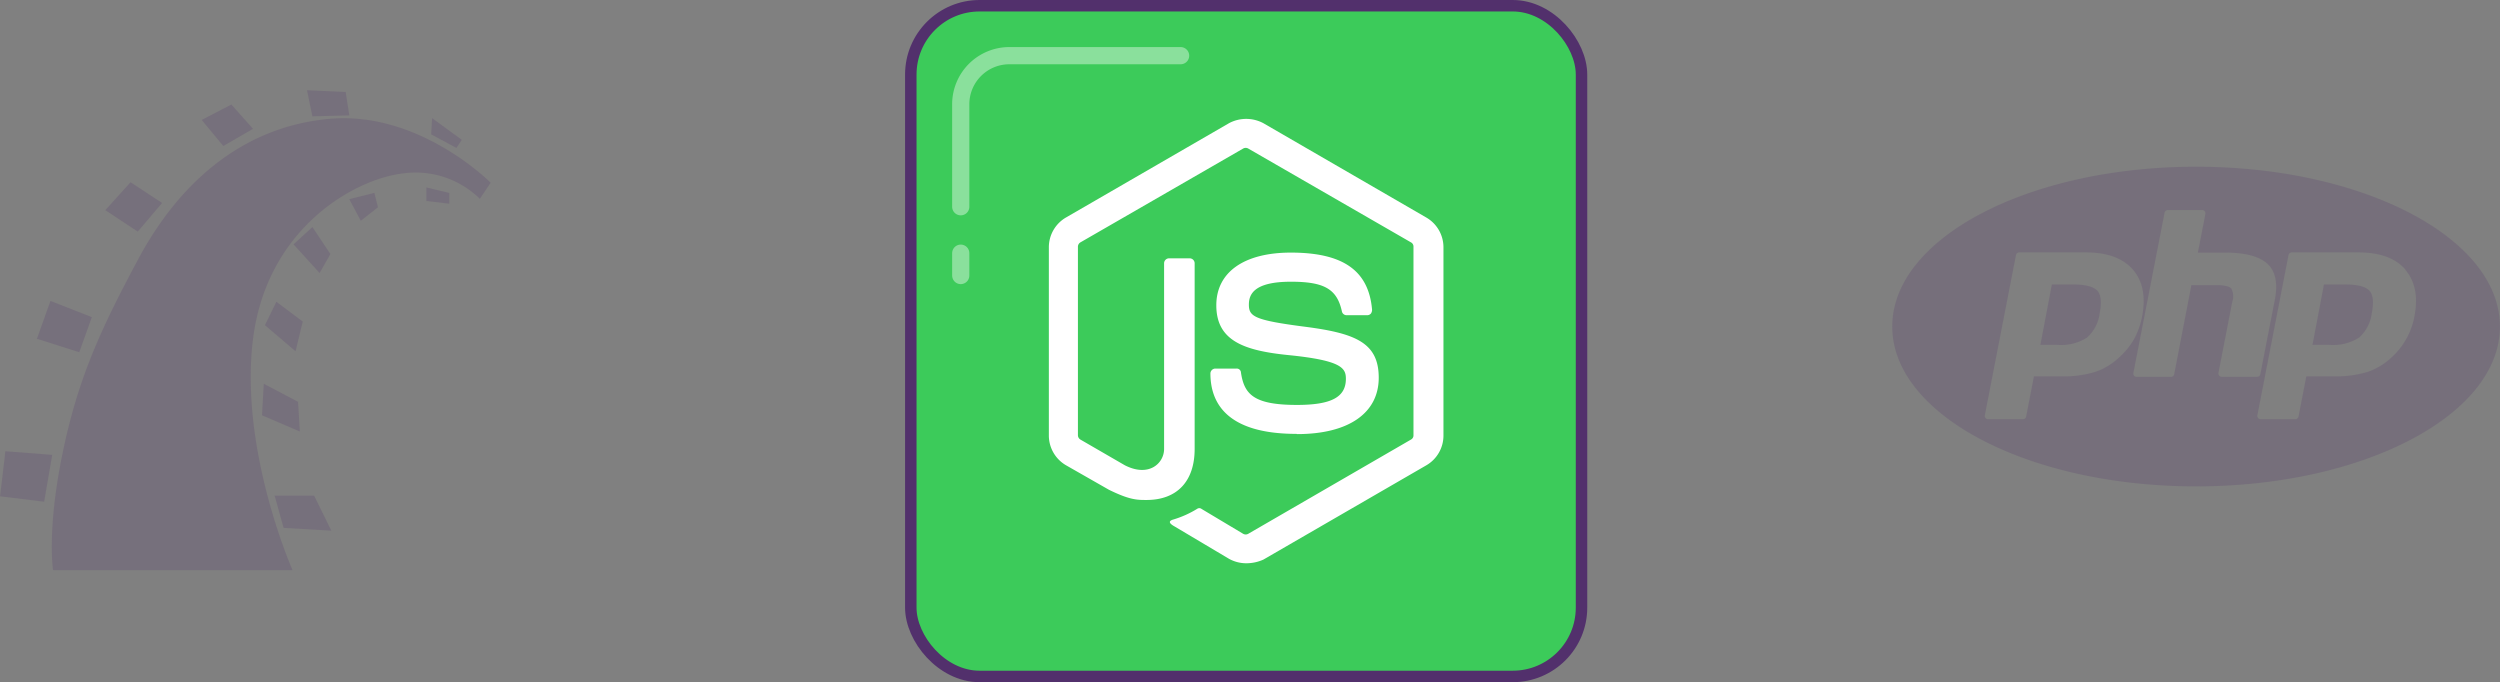 <svg id="Layer_1" data-name="Layer 1" xmlns="http://www.w3.org/2000/svg" viewBox="0 0 436.07 118.99"><rect x="0" y="0" width="436.07" height="118.99" fill="#808080" stroke="none"/><defs><style>.cls-1,.cls-3{opacity:0.2;}.cls-2,.cls-3{fill:#52306c;}.cls-4{fill:#3ccb5a;stroke:#52306c;stroke-miterlimit:10;stroke-width:2px;}.cls-5{fill:none;stroke:#fff;stroke-linecap:round;stroke-linejoin:round;stroke-width:3px;opacity:0.4;isolation:isolate;}.cls-6{fill:#fff;}</style></defs><title>platforms</title><g id="layer6" class="cls-1"><path id="path3966" class="cls-2" d="M429.89,1387.39h41.77s-9.27-20.89-6.91-40.21,17.59-28,26.23-29a16,16,0,0,1,13.35,4.44l1.88-2.81s-12.41-12.55-28.11-11.14-26.54,11.78-33.29,24.35-10.68,21.21-13.35,34.4S429.89,1387.39,429.89,1387.39Z" transform="translate(-420.63 -1287.94)"/><path id="path3968" class="cls-2" d="M421.57,1366.65l8.17,0.63-1.41,8.17-7.69-.94Z" transform="translate(-420.63 -1287.94)"/><path id="path3970" class="cls-2" d="M434.45,1349.38l2.2-6.12-7.22-2.83-2.36,6.6Z" transform="translate(-420.63 -1287.94)"/><path id="path3972" class="cls-2" d="M444.66,1328.34l4.24-5-5.5-3.61-4.4,4.87Z" transform="translate(-420.63 -1287.94)"/><path id="path3974" class="cls-2" d="M455.81,1308.86l3.77,4.55,5.18-3-3.77-4.24Z" transform="translate(-420.63 -1287.94)"/><path id="path3976" class="cls-2" d="M474.18,1303.68l0.94,4.55,6.44-.16-0.63-4.08Z" transform="translate(-420.63 -1287.94)"/><path id="path3978" class="cls-2" d="M496,1308.55l-0.16,2.83,4.4,2.36,0.94-1.41Z" transform="translate(-420.63 -1287.94)"/><path id="path3980" class="cls-2" d="M495,1320.64V1323l4,0.47v-1.88Z" transform="translate(-420.63 -1287.94)"/><path id="path3982" class="cls-2" d="M481.56,1322.68l2,3.77,3-2.36-0.63-2.51Z" transform="translate(-420.63 -1287.94)"/><path id="path3984" class="cls-2" d="M475.12,1327.55l3.14,4.71-1.88,3.3-4.55-5Z" transform="translate(-420.63 -1287.94)"/><path id="path3986" class="cls-2" d="M468.84,1340.58l-2,4.08,5.34,4.55,1.26-5.18Z" transform="translate(-420.63 -1287.94)"/><path id="path3988" class="cls-2" d="M466.64,1354.88l-0.31,5.5,6.6,2.83-0.31-5.18Z" transform="translate(-420.63 -1287.94)"/><path id="path3990" class="cls-2" d="M468.53,1374.39l1.57,5.63,8.32,0.48-3-6.11h-6.91Z" transform="translate(-420.63 -1287.94)"/></g><path class="cls-3" d="M833.93,1338.65c0.64,0.71.78,2,.41,3.9a6.86,6.86,0,0,1-2.22,4.28,8.45,8.45,0,0,1-5.13,1.27h-3l2-10.54h3.7C831.87,1337.56,833.28,1337.93,833.93,1338.65Zm-51.7-1.09h-3.7l-2,10.54h3a8.45,8.45,0,0,0,5.13-1.27,6.86,6.86,0,0,0,2.22-4.28c0.36-1.88.23-3.19-.41-3.9S784.37,1337.56,782.23,1337.56Zm74.46,7.34c0,15.4-23.73,27.88-53,27.88s-53-12.48-53-27.88,23.73-27.88,53-27.88S856.69,1329.51,856.69,1344.9Zm-63.84,2.21a13.13,13.13,0,0,0,1.41-3.91c0.68-3.48.14-6.25-1.59-8.23s-4.46-3-8.14-3h-11.7a0.58,0.58,0,0,0-.56.47l-5.43,27.94a0.58,0.58,0,0,0,.56.68h6.09a0.57,0.57,0,0,0,.56-0.47l1.35-7h4.74a19.31,19.31,0,0,0,5.86-.75,11.36,11.36,0,0,0,4.26-2.55A13.1,13.1,0,0,0,792.86,1347.11Zm15.36,6.55h6.13a0.57,0.57,0,0,0,.56-0.47l2.53-13c0.55-2.84.1-5-1.33-6.27s-3.83-1.92-7.39-1.92H804l1.31-6.74a0.57,0.57,0,0,0-.56-0.68h-6a0.58,0.58,0,0,0-.56.47L792.75,1353a0.58,0.58,0,0,0,.56.68h6a0.58,0.58,0,0,0,.56-0.47l3-15.54h4.35c1.8,0,2.41.37,2.61,0.58a3,3,0,0,1,.16,2.38l-2.4,12.36A0.58,0.58,0,0,0,808.22,1353.66Zm32-18.69c-1.72-2-4.46-3-8.14-3h-11.7a0.58,0.58,0,0,0-.56.47l-5.43,27.94a0.58,0.58,0,0,0,.56.68H821a0.58,0.58,0,0,0,.56-0.47l1.35-7h4.74a19.31,19.31,0,0,0,5.86-.75,11.36,11.36,0,0,0,4.26-2.55,12.72,12.72,0,0,0,4-7.16C842.44,1339.72,841.91,1337,840.18,1335Z" transform="translate(-420.63 -1287.94)"/><rect class="cls-4" x="158.87" y="1" width="116.99" height="116.99" rx="12" ry="12"/><path class="cls-5" d="M588.21,1336v-3.9" transform="translate(-420.63 -1287.94)"/><path class="cls-5" d="M588.21,1324v-17.9a8.48,8.48,0,0,1,8.45-8.45h29.9" transform="translate(-420.63 -1287.94)"/><path class="cls-6" d="M638,1386.19a6.24,6.24,0,0,1-3-.78l-9.47-5.63c-1.42-.78-0.71-1.07-0.28-1.21a17.25,17.25,0,0,0,4.27-1.92,0.66,0.66,0,0,1,.71.07l7.26,4.34a0.9,0.9,0,0,0,.85,0l28.41-16.45a0.82,0.82,0,0,0,.43-0.78V1331a0.82,0.82,0,0,0-.43-0.78l-28.41-16.38a0.9,0.9,0,0,0-.85,0l-28.41,16.38a0.89,0.89,0,0,0-.43.78v32.83a0.89,0.89,0,0,0,.43.78l7.76,4.49c4.2,2.14,6.84-.36,6.84-2.85v-32.4a0.87,0.87,0,0,1,.85-0.85h3.63a0.87,0.87,0,0,1,.85.85v32.4c0,5.63-3.06,8.9-8.4,8.9-1.64,0-2.92,0-6.55-1.78l-7.48-4.27a6,6,0,0,1-3-5.2v-32.83a6,6,0,0,1,3-5.2L635,1309.43a6.36,6.36,0,0,1,6,0l28.41,16.45a6,6,0,0,1,3,5.2v32.83a6,6,0,0,1-3,5.2L641,1385.55a7.29,7.29,0,0,1-3,.64h0Zm8.76-22.57c-12.46,0-15-5.7-15-10.54a0.87,0.87,0,0,1,.85-0.85h3.7a0.73,0.73,0,0,1,.78.71c0.57,3.77,2.21,5.63,9.76,5.63,6,0,8.54-1.35,8.54-4.56,0-1.85-.71-3.2-10-4.13-7.76-.78-12.6-2.49-12.6-8.69,0-5.77,4.84-9.19,13-9.19,9.11,0,13.6,3.13,14.17,10a1.15,1.15,0,0,1-.21.64,0.88,0.88,0,0,1-.57.28h-3.7a0.83,0.83,0,0,1-.78-0.64c-0.85-3.92-3.06-5.2-8.9-5.2-6.55,0-7.33,2.28-7.33,4,0,2.06.93,2.71,9.76,3.85s12.89,2.78,12.89,8.9-5.2,9.83-14.24,9.83h0Z" transform="translate(-420.63 -1287.94)"/></svg>